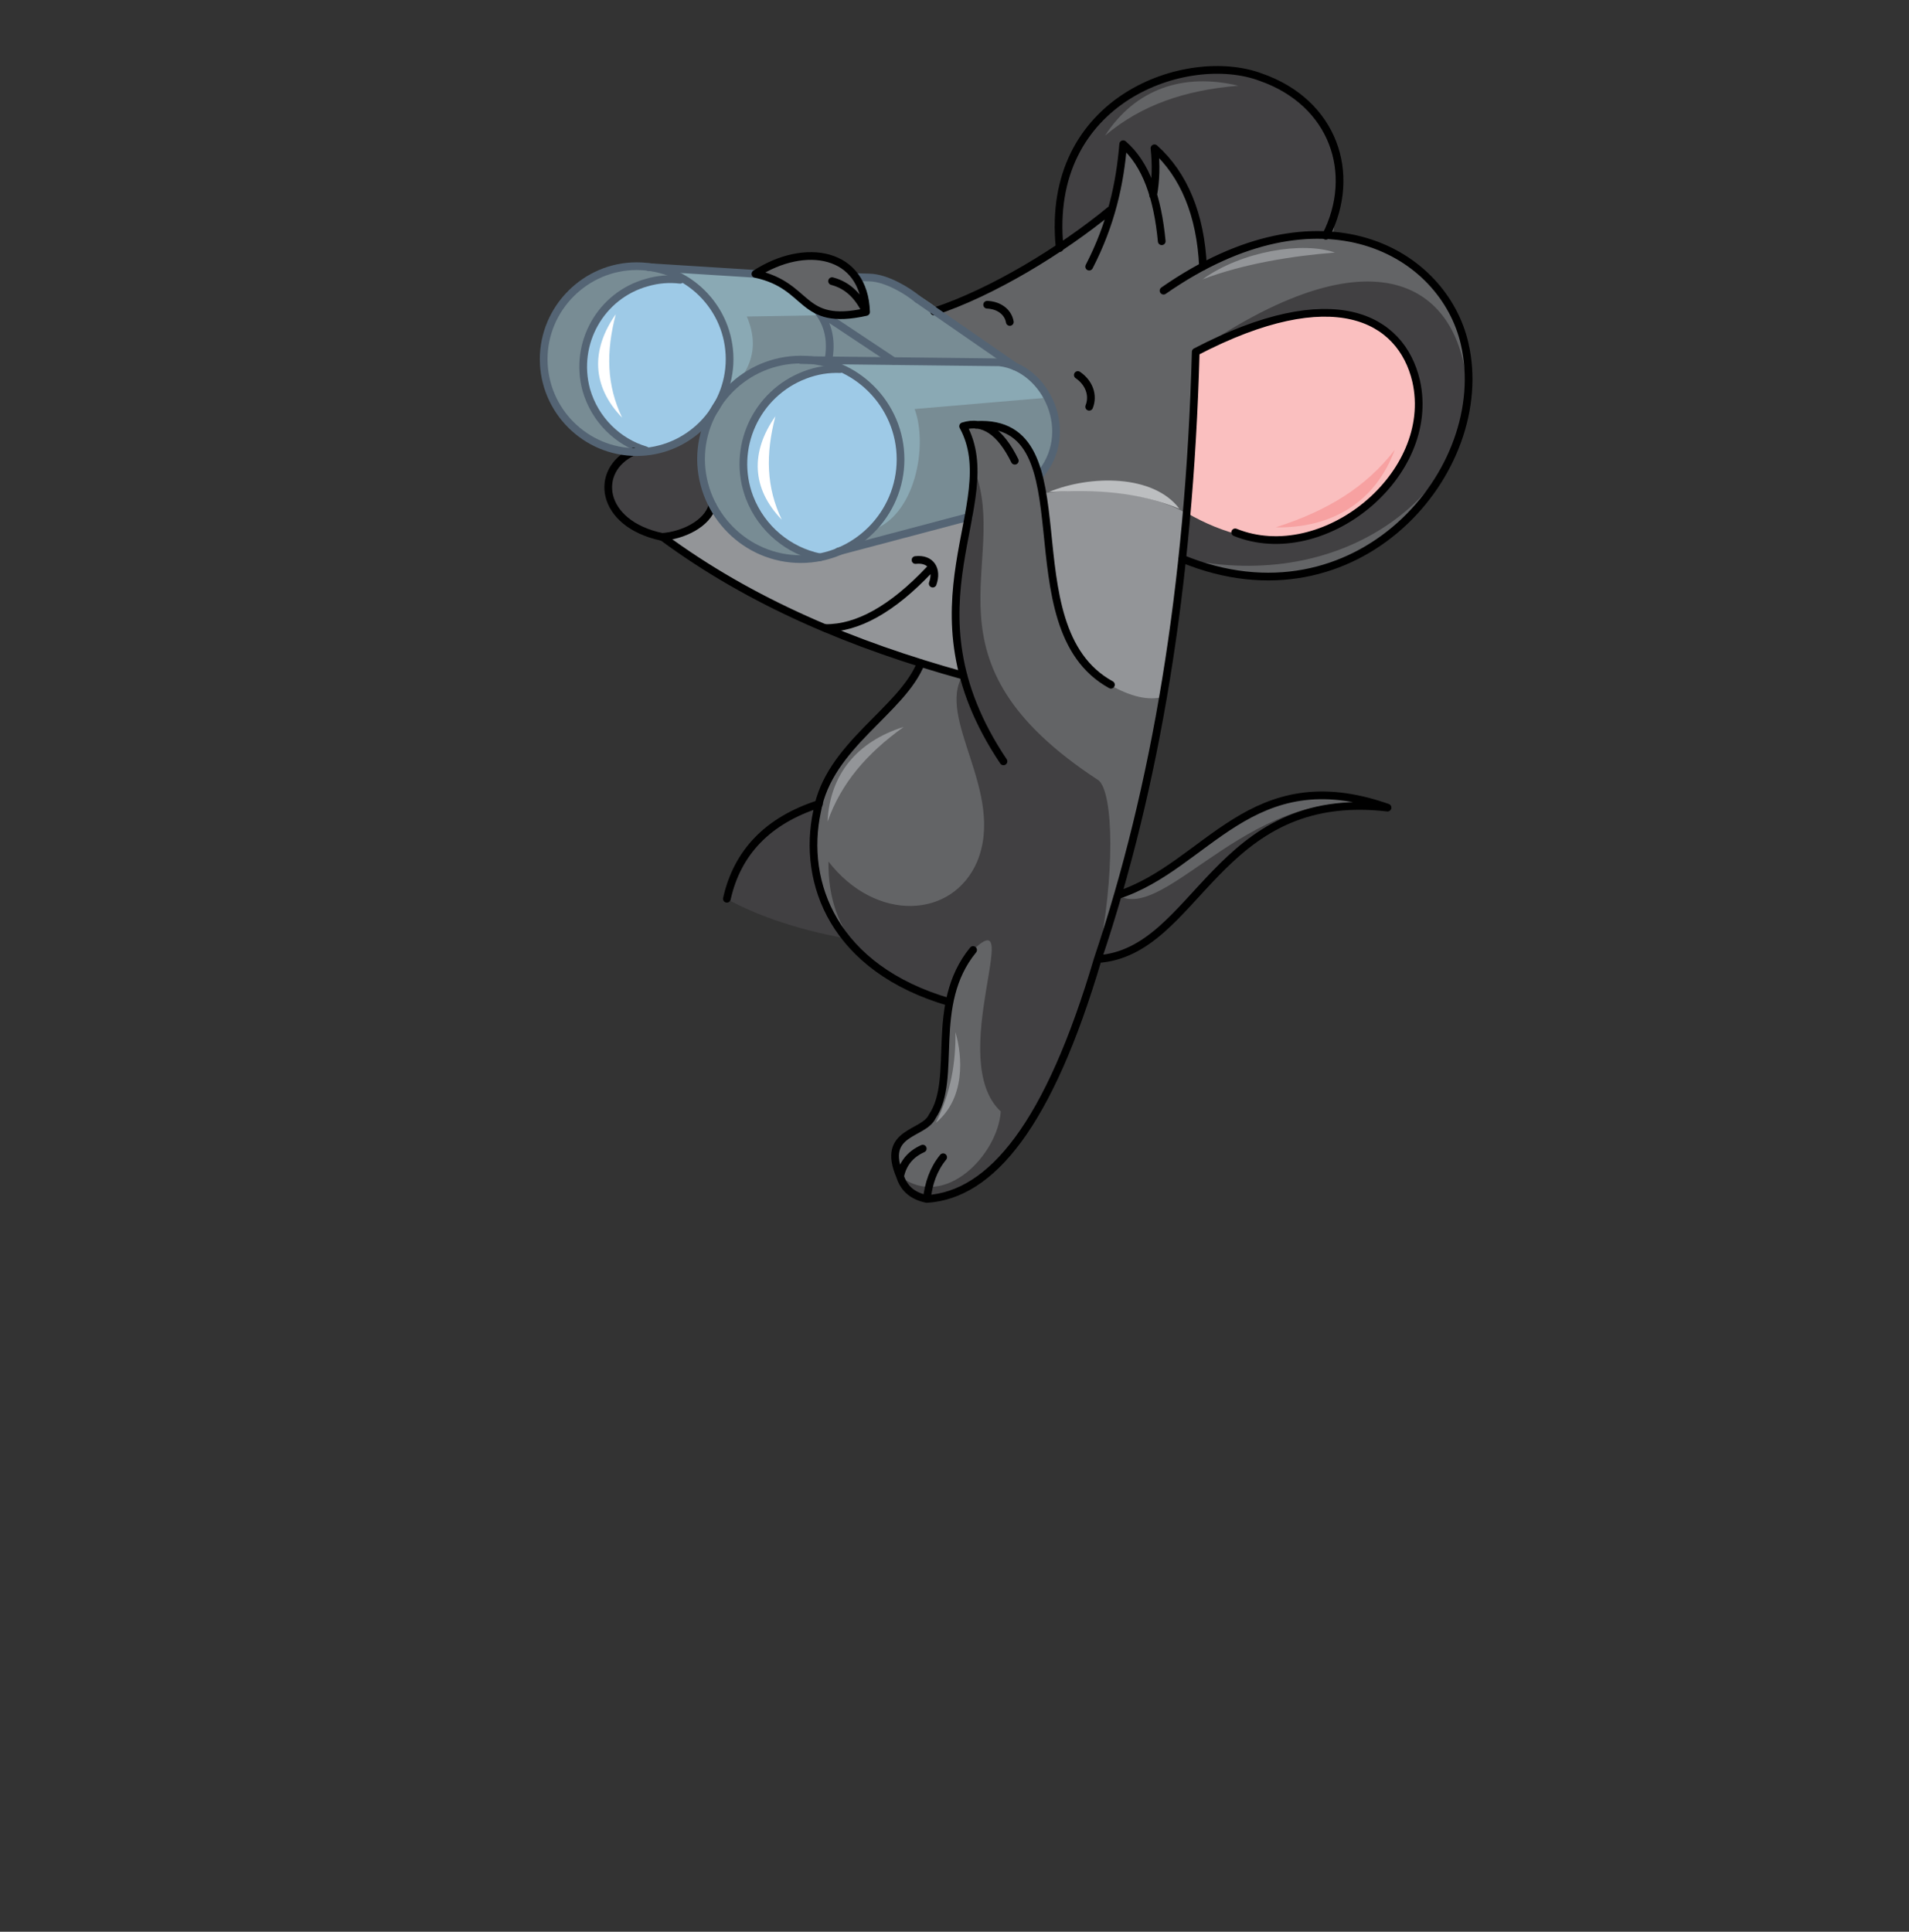 <?xml version="1.0" encoding="utf-8"?>
<!-- Generator: Adobe Illustrator 21.1.0, SVG Export Plug-In . SVG Version: 6.00 Build 0)  -->
<svg version="1.1" id="Layer_1" xmlns="http://www.w3.org/2000/svg" xmlns:xlink="http://www.w3.org/1999/xlink" x="0px" y="0px"
	 viewBox="0 0 421 426" style="enable-background:new 0 0 421 426;" xml:space="preserve">
<rect x="0" y="0" width="421" height="426" fill="#333333" stroke="none"/>
<style type="text/css">
	.st0{fill-rule:evenodd;clip-rule:evenodd;fill:#636466;}
	.st1{fill-rule:evenodd;clip-rule:evenodd;fill:#414042;}
	.st2{fill-rule:evenodd;clip-rule:evenodd;fill:#939598;}
	.st3{fill-rule:evenodd;clip-rule:evenodd;fill:#FABFBF;}
	.st4{fill-rule:evenodd;clip-rule:evenodd;fill:#788C94;}
	.st5{fill-rule:evenodd;clip-rule:evenodd;fill:#8AA9B4;}
	.st6{fill:none;stroke:#000000;stroke-width:1.699;stroke-linecap:round;stroke-linejoin:round;stroke-miterlimit:22.926;}
	.st7{fill-rule:evenodd;clip-rule:evenodd;fill:#9ECAE7;}
	.st8{fill:none;stroke:#546474;stroke-width:1.699;stroke-linecap:round;stroke-linejoin:round;stroke-miterlimit:22.926;}
	.st9{fill-rule:evenodd;clip-rule:evenodd;fill:#FFFFFF;}
	.st10{fill-rule:evenodd;clip-rule:evenodd;fill:#BCBEC0;}
	.st11{fill-rule:evenodd;clip-rule:evenodd;fill:#F7A1A1;}
</style>
<path class="st0" d="M233.7,54.7C230.3,26.4,256.3,10.4,278,17c15.8,5.5,18.8,18.6,15.9,35.1c23.9,0.5,34.9,25.3,27.4,45.4
	c-12.1,26.1-32.3,34.7-60.6,25.9c-4.8,36.2-11,65.5-18.6,88.3c-10,32.5-22.2,52-37.7,52.8c-2.7-0.7-4.6-2.4-5.9-5
	c-3.9-8.8,4.6-9.4,7.1-13.2c3.9-7.9,2.6-16.9,3.8-25.4c-21.3-7.1-34.9-23.1-28.9-43.5c3.7-13,16.5-21.7,22.6-31.2
	c-20.6-5.7-39.6-15-57.1-27.9l58.4-49.1C215,66.1,224.7,61,233.7,54.7z"/>
<path class="st1" d="M242.1,211.5c-10,32.5-22.2,52.1-37.7,52.9c-2.7-0.7-4.6-2.4-5.9-5c9.9,7.6,21.6-4.9,22.2-14.3
	c-12.2-11.4,5.4-46.7-6.1-35.6l-3.6,6l-1.6,5.3c-16.9-4.8-26.9-14.4-26.7-30.8c10.5,13.5,27.4,12.6,32.8,0
	c6.3-15.3-9.2-31.6-3.1-41.2c-3.2-9.1-1.1-24.2,2.5-45.2c8,20.7-13.3,42,27.4,68.5C245.6,175,245.9,193.2,242.1,211.5z"/>
<path class="st1" d="M146,118.4c-11.3-3-18.1-13.1-4.3-21.9C164.6,84.7,166.9,115.8,146,118.4z"/>
<path class="st1" d="M323.6,87.4c-0.5,20.3-26,43.7-62.8,35.8l2.9-45.6C304.7,49.3,323,64,323.6,87.4z"/>
<path class="st2" d="M157.4,112.1c15.4-3.2,49.3-6.3,56.1,1.9c-4.3,15.2-2.3,23.7-1.1,34.9c-32.5-9.5-37.6-11.3-66.4-30.6
	C150.5,118.3,154.3,116.2,157.4,112.1z"/>
<path class="st2" d="M261.7,113.2c-6.6-3.5-17.1-6.3-31.9-4.4c2,16.7,1.7,35.4,15.1,42.3c4.6,2.6,8.4,3.4,11.5,2.6
	C259.2,143.1,260.7,123.2,261.7,113.2z"/>
<path class="st3" d="M263.6,77.6c8.4-3.9,35.2-17.9,47,1.5c9.5,21.1-15.6,53.3-48.9,34L263.6,77.6z"/>
<path class="st4" d="M143,58.9l25.1,1.9c7.7,2.7,10.9,11.2,23,8.1l-2.4-7.8c9.2-1.4,18.4,6.9,33.4,19.2c9.5,2.5,15,14.5,7,24.6
	c-2-9-7.6-12.6-16.6-10.9c3.2,3.7,3,11.1,1.1,20l-33,8.9c-17.5,3.2-31.1-13.7-24-30.8c-4.7,6-10.8,7.6-17.5,7.2
	C110.9,95.6,115.3,57.6,143,58.9z"/>
<path class="st5" d="M159.3,87.7c5.7-4.8,8.6-10.4,5.4-17.9l17.7-0.3l8.6-0.7c-0.3-2.9-1-5.2-2.3-7.8l-43.4-2l7.9,4.5L159.3,87.7z"
	/>
<path class="st5" d="M192.1,117c9.8-3.1,12.6-18.8,9.6-26.8l29.2-2.5c-2.2-5.4-4.8-6.7-11.5-7.8l-39-0.3l7.9,4.5L192.1,117z"/>
<path class="st1" d="M160.2,198.2c7.5,4.1,16.4,6.9,26.1,8.7c-6.3-9.4-8.8-19.2-5.8-29.6C169.3,180.9,162.5,187.9,160.2,198.2z"/>
<path class="st6" d="M180.6,177.3c-11.2,3.6-18,10.6-20.3,20.9"/>
<path class="st0" d="M246.5,197.4l-4.4,14.1c22.1-1.5,25.9-37.8,63.9-33.4C275.8,167.5,266.3,191,246.5,197.4z"/>
<path class="st1" d="M246.5,197.4l-4.4,14.1c22.1-1.5,25.9-37.8,63.9-33.4C276.7,171.2,257.3,203.9,246.5,197.4z"/>
<path class="st7" d="M153.3,63.6c11.5,8.6,11.6,33.1-10.9,35.7c-17.8-3.6-19.9-35.4,4-37.7C152.9,61,151,62.9,153.3,63.6z"/>
<path class="st7" d="M185.2,81.7c14.6,3,23.2,33.7-4.5,41.2c-6.8-1.4-12.7-6.1-15.3-13c-4.1-10.7,1.4-22.7,12.1-26.8
	C180,82.1,182.6,81.7,185.2,81.7z"/>
<path class="st1" d="M292.5,52c-10-0.1-19,2.5-27.2,6.8c-0.7-11.4-4.3-20.1-10.7-26.1l-0.3,10.4c-1.2-4.6-3.4-8.3-6.7-11.3
	l-2.3,13.9l-11.6,8.9c-3.4-33,29.2-43.4,44.4-37.7C293.8,23.1,299.4,38.3,292.5,52z"/>
<path class="st8" d="M142.4,99.3c-6.1-1.8-11.2-6.7-13.1-13.3c-2.8-10.3,3.2-20.9,13.4-23.7c2.4-0.7,4.9-0.9,7.3-0.6"/>
<path class="st8" d="M180.8,122.9c-6.8-1.4-12.8-6.2-15.5-13.2c-4.1-10.8,1.4-22.9,12.2-27c2.6-1,5.2-1.4,7.8-1.3"/>
<path class="st6" d="M233.7,54.7C230.3,21.7,261.9,11,278,17c16.1,5.6,21.4,21.3,14.4,35"/>
<path class="st8" d="M176.6,79.4l43.8,0.5c10.4,1.2,17.1,15.7,8.7,25.1"/>
<line class="st8" x1="184.9" y1="121.6" x2="213.6" y2="114"/>
<path class="st8" d="M188.6,61.1l3.2,0.1c3.7,0.1,8.3,2.9,10.6,4.8 M143,58.9l23.8,1.5"/>
<path class="st0" d="M191,68.8c-0.4-13.2-13.4-15.5-24.4-8.4C178.8,63,176.2,72.1,191,68.8z"/>
<path class="st6" d="M221.3,167.9c-23.2-34.6,0.5-56.7-8.9-73.9c4.4-1.4,8.2,1.1,11.4,7.6 M212.5,149c-24.2-6.7-46.8-16.1-66.4-30.6
	 M203.1,146.2c-4.2,10.6-20.3,18.1-22.9,32.7c-3.4,15.8,3.7,34.7,29.2,42.1 M198.5,259.4c0.9,2.9,3,4.4,5.9,5
	c0.4-3.4,1.4-6.5,3.6-9.2 M203.5,253.3c-2.9,1.3-4.4,3.4-5,6.1c-4.3-10,5.2-9.1,7.1-13.2c5.7-8.4-0.9-24.6,9-36.7 M242.1,211.5
	c22.1-1.5,25.9-37.8,63.9-33.4c-30.2-10.6-39.7,12.9-59.5,19.3 M204.4,264.4c14.2-0.9,26.9-16.3,37.7-52.9
	c12.7-37.8,20.2-81.9,21.6-133.9C294,61.8,309,70,312.3,84c4.7,20.8-20.5,41.2-39.9,33.4 M256.6,64.1c34.9-24.3,61.8-8.4,66.4,11.7
	c6.5,27.9-23.8,63.3-62.3,47.4 M254.3,43.1c0.6-3.3,0.7-6.7,0.3-10.4c6.5,5.8,10.2,14.7,10.7,26.1 M240.2,58.8
	c4.9-9.5,6.8-18.4,7.5-27c5.1,4.4,7.6,11.9,8.5,21.4 M206,68.7c12.8-4.2,28.1-13.5,38.9-22.4 M215.3,93.7
	c25.4-1.4,6.4,44.5,29.7,57.3"/>
<path class="st2" d="M182.5,181.2c3-8.5,8.6-15,16.8-20.9C189.1,163.5,183,170.7,182.5,181.2z"/>
<path class="st9" d="M137.2,92.1c-3.4-7.1-3.6-14.4-1.4-22.8C130.3,77.1,130.5,85.2,137.2,92.1z"/>
<path class="st9" d="M172.4,114.6c-3.4-7.1-3.6-14.4-1.4-22.8C165.5,99.6,165.7,107.7,172.4,114.6z"/>
<path class="st2" d="M265.2,61.6c9.2-3.5,20.1-5.2,29.2-5.9C287.3,53.2,273.8,55.4,265.2,61.6z"/>
<path class="st2" d="M210.7,227.6c0.1,6.8-1,13.3-4.3,20C212.9,242.2,212.3,233,210.7,227.6z"/>
<path class="st10" d="M231.3,108.5c10.2-0.6,19.4-0.1,28.8,3.7C254.4,104.6,240.5,104.7,231.3,108.5z"/>
<path class="st0" d="M243.7,29.9c8.1-6.8,17.6-10,29.4-11C260.9,16,250.4,19.6,243.7,29.9z"/>
<path class="st11" d="M307.6,99.2c-6.4,8.3-15,13.5-26.3,17.1C293.8,116.5,303.3,110.7,307.6,99.2z"/>
<path class="st8" d="M197,79.6l-16.7-11.1c2.6,3.3,3.1,7,2.4,10.9"/>
<line class="st8" x1="202.4" y1="66" x2="223.8" y2="80.8"/>
<path class="st6" d="M217.7,67.2c2.5,0.1,4.6,1.5,5,3.8 M237.7,82.7c2.5,1.7,3.5,4.5,2.5,7 M182,138.5c7.1,0.1,14.8-4.2,23-12.9
	 M201.9,123.5c3.4-0.4,4.9,2.1,3.8,5.2 M183.5,62c3.8,1,6,3.7,7.5,6.8c-0.4-13.2-13.4-15.5-24.4-8.4c12.2,2.6,9.6,11.7,24.4,8.4"/>
<path class="st6" d="M146,118.4c-13.8-2.9-15.1-14.8-6.3-18.8"/>
<path class="st6" d="M146,118.4c4.6-0.3,10-2.9,11.1-6.9"/>
<path class="st8" d="M176.6,123.3c12.1,0,22-9.9,22-22c0-12.1-9.9-22-22-22c-12.1,0-22,9.9-22,22
	C154.7,113.4,164.5,123.3,176.6,123.3z"/>
<path class="st8" d="M140.4,99.7c11.3,0,20.5-9.2,20.5-20.5s-9.2-20.5-20.5-20.5s-20.5,9.3-20.5,20.5
	C119.9,90.5,129.1,99.7,140.4,99.7z"/>
</svg>
